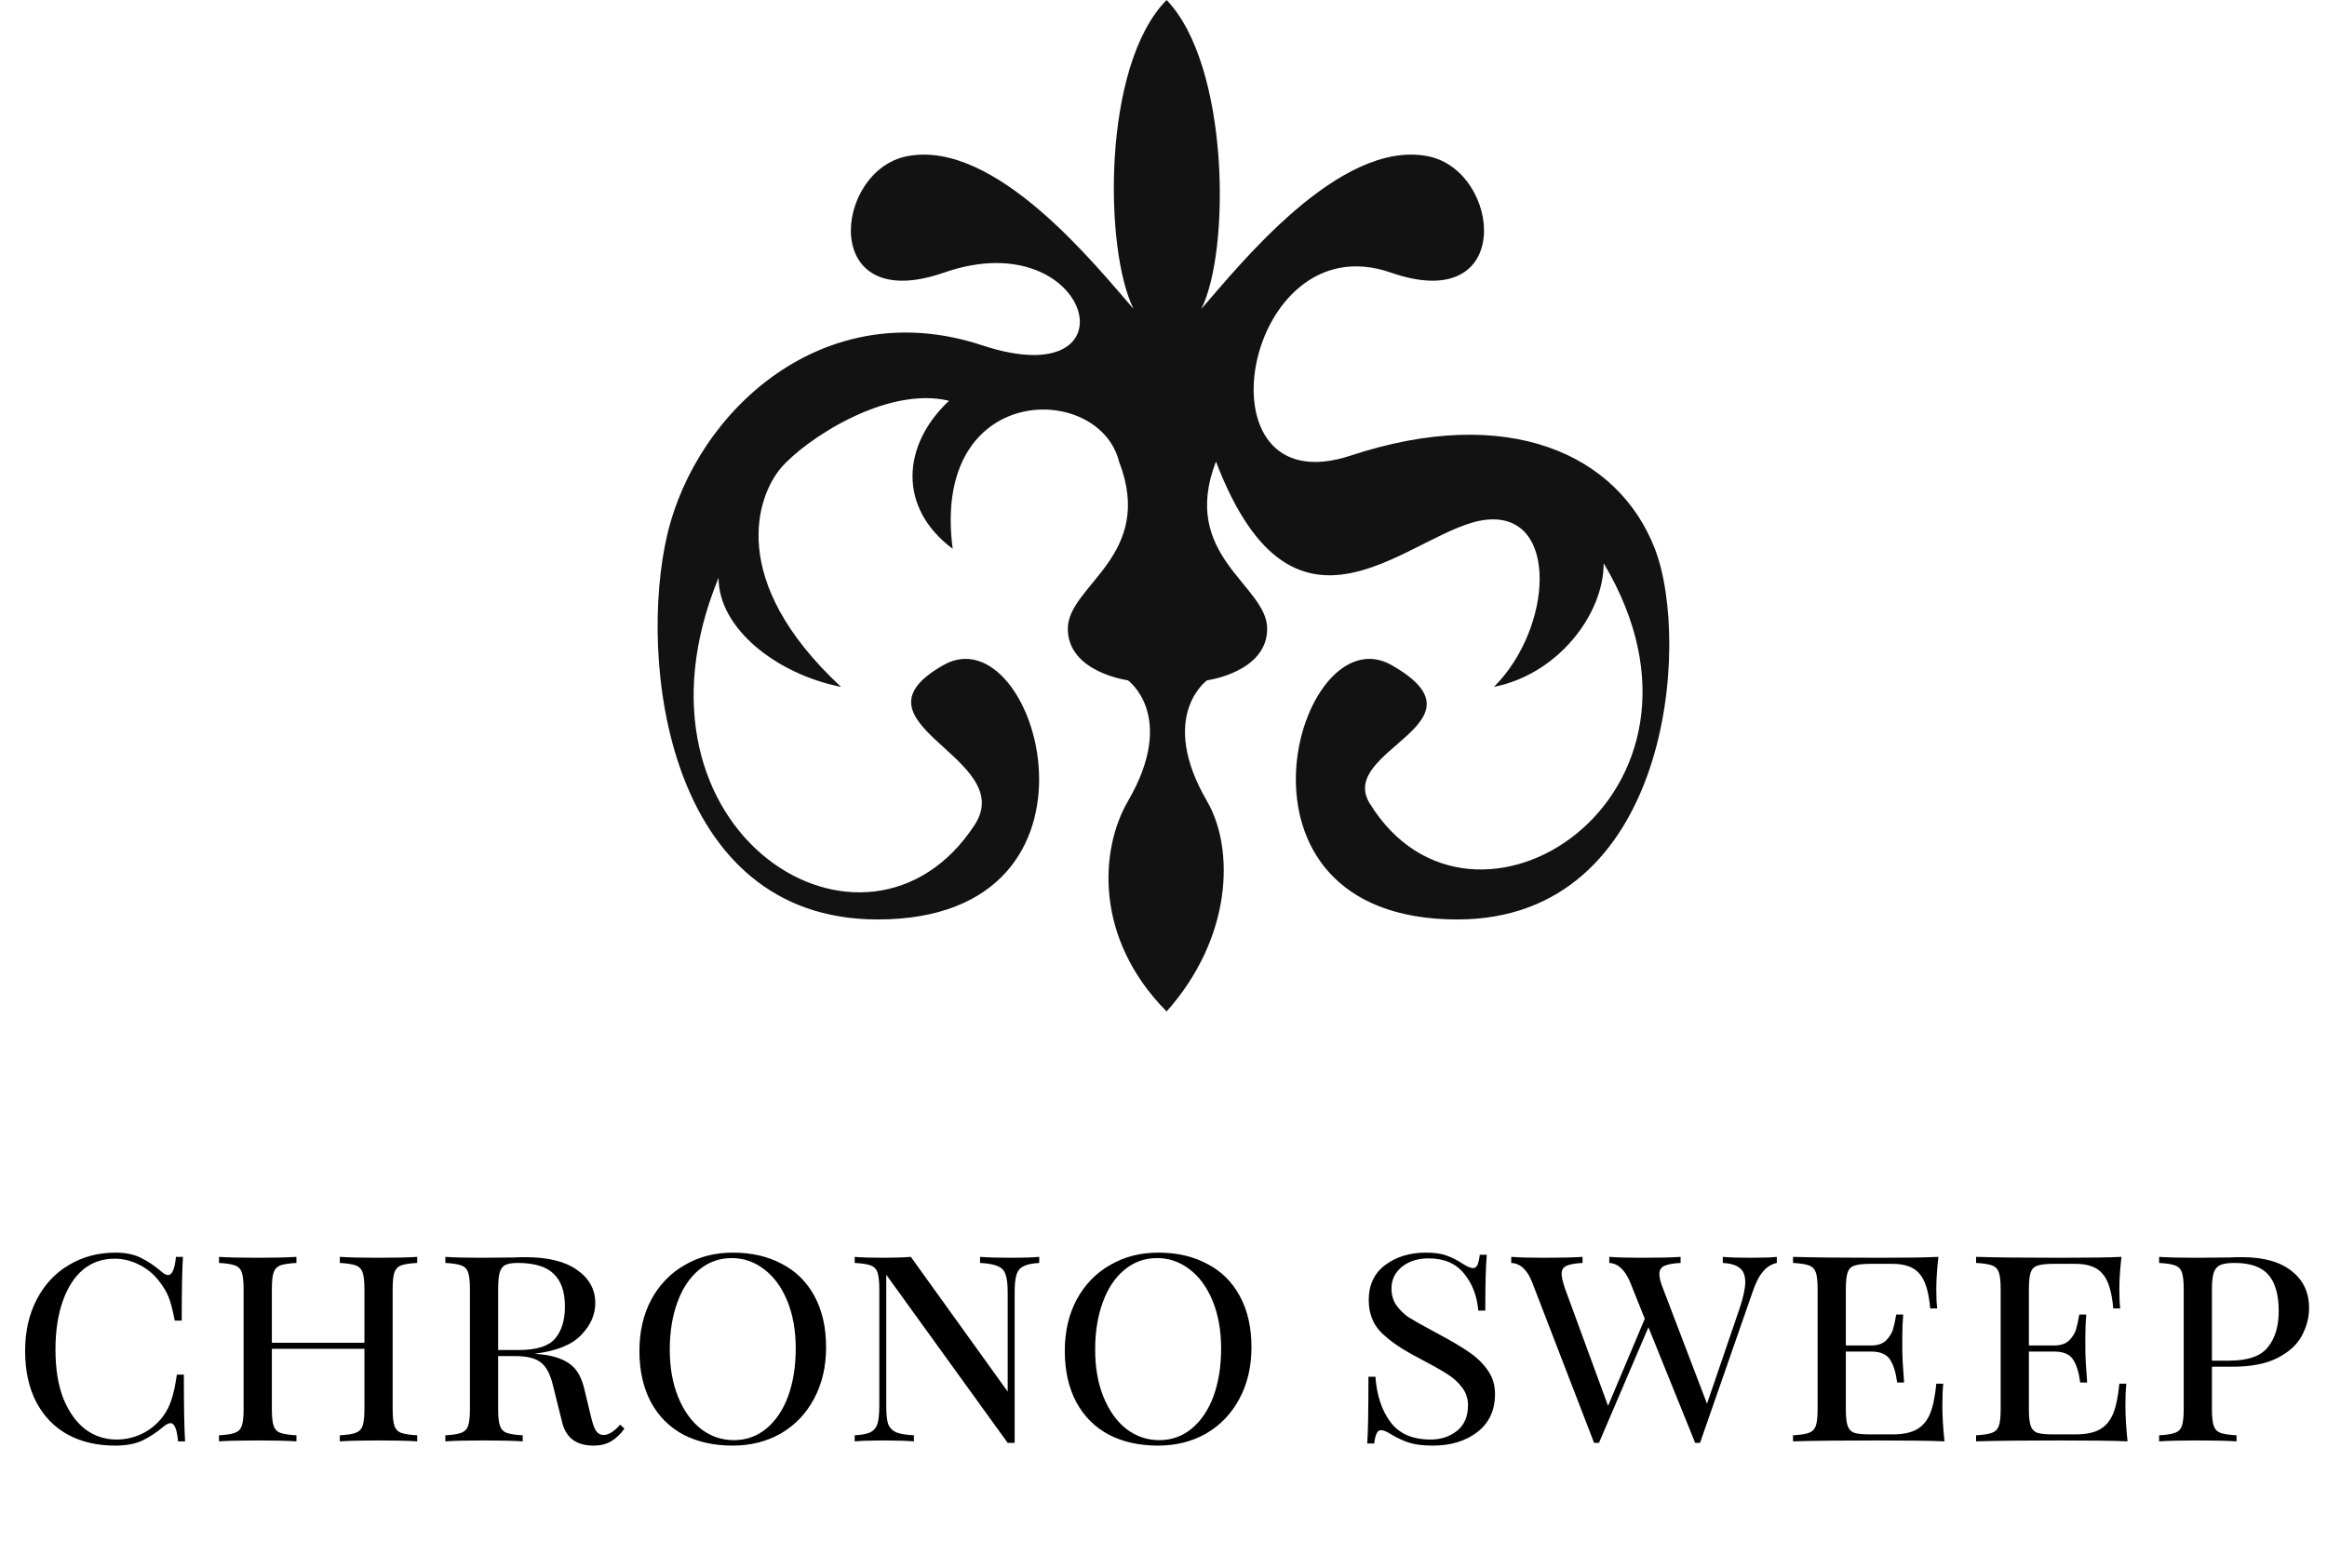<svg width="92" height="62" viewBox="0 0 92 62" fill="none" xmlns="http://www.w3.org/2000/svg">
<g clip-path="url(#clip0_2343_2842)">
<path d="M46.124 40C43.232 37.08 43.498 33.564 44.594 31.684C46.555 28.313 44.594 26.904 44.594 26.904C44.594 26.904 42.217 26.588 42.217 24.863C42.217 23.139 45.688 21.989 44.242 18.252C43.449 15.091 36.797 15.091 37.665 21.702C35.495 20.083 35.649 17.611 37.52 15.849C35.038 15.246 31.817 17.404 30.879 18.502C29.942 19.601 28.716 22.946 33.251 27.163C30.715 26.66 28.409 24.863 28.409 22.851C24.259 32.929 34.292 39.115 38.532 32.624C40.282 29.948 33.251 28.6 37.3 26.301C41.008 24.194 44.531 36.361 34.697 36.361C26.31 36.361 25.228 26.013 26.385 21.127C27.542 16.24 32.577 11.589 38.822 13.653C45.066 15.717 43.163 8.744 37.326 10.779C32.38 12.504 32.959 6.755 35.851 6.18C39.359 5.481 43.371 10.569 44.817 12.216C43.66 9.917 43.556 2.601 46.122 0C48.606 2.578 48.652 9.917 47.495 12.216C48.942 10.569 52.953 5.481 56.461 6.18C59.354 6.755 59.932 12.504 54.986 10.779C49.15 8.744 47.154 20.078 53.398 18.017C59.643 15.956 63.981 17.965 65.427 21.702C66.874 25.438 66.006 36.361 57.618 36.361C47.785 36.361 51.307 24.194 55.015 26.301C59.065 28.6 52.855 29.649 54.148 31.762C58.197 38.373 68.898 31.475 63.403 22.276C63.403 24.289 61.601 26.66 59.065 27.163C61.378 24.863 61.667 20.264 58.775 20.552C55.883 20.839 51.255 26.588 48.074 18.252C46.628 21.989 50.099 23.139 50.099 24.863C50.099 26.588 47.721 26.904 47.721 26.904C47.721 26.904 45.76 28.313 47.721 31.684C48.814 33.564 48.725 37.08 46.122 40H46.124Z" fill="#121212"/>
</g>
<path d="M4.569 49.536C4.961 49.536 5.293 49.604 5.565 49.74C5.837 49.868 6.121 50.06 6.417 50.316C6.505 50.388 6.581 50.424 6.645 50.424C6.805 50.424 6.909 50.184 6.957 49.704H7.233C7.201 50.184 7.185 51.024 7.185 52.224H6.909C6.829 51.808 6.749 51.5 6.669 51.3C6.589 51.1 6.469 50.896 6.309 50.688C6.085 50.392 5.817 50.168 5.505 50.016C5.193 49.856 4.865 49.776 4.521 49.776C4.049 49.776 3.637 49.92 3.285 50.208C2.941 50.496 2.673 50.912 2.481 51.456C2.289 52 2.193 52.64 2.193 53.376C2.193 54.128 2.297 54.772 2.505 55.308C2.721 55.836 3.009 56.24 3.369 56.52C3.737 56.792 4.149 56.928 4.605 56.928C4.957 56.928 5.293 56.852 5.613 56.7C5.941 56.54 6.217 56.312 6.441 56.016C6.593 55.808 6.705 55.588 6.777 55.356C6.857 55.124 6.929 54.792 6.993 54.36H7.269C7.269 55.616 7.285 56.496 7.317 57H7.041C7.017 56.752 6.981 56.572 6.933 56.46C6.885 56.34 6.821 56.28 6.741 56.28C6.677 56.28 6.597 56.316 6.501 56.388C6.197 56.644 5.901 56.84 5.613 56.976C5.325 57.104 4.973 57.168 4.557 57.168C3.845 57.168 3.221 57.024 2.685 56.736C2.149 56.44 1.733 56.012 1.437 55.452C1.141 54.884 0.993 54.208 0.993 53.424C0.993 52.656 1.145 51.98 1.449 51.396C1.753 50.804 2.177 50.348 2.721 50.028C3.265 49.7 3.881 49.536 4.569 49.536ZM16.495 49.944C16.207 49.96 15.995 49.992 15.86 50.04C15.732 50.088 15.643 50.18 15.595 50.316C15.547 50.452 15.524 50.672 15.524 50.976V55.728C15.524 56.032 15.547 56.252 15.595 56.388C15.643 56.524 15.732 56.616 15.86 56.664C15.995 56.712 16.207 56.744 16.495 56.76V57C16.16 56.976 15.648 56.964 14.96 56.964C14.319 56.964 13.812 56.976 13.435 57V56.76C13.723 56.744 13.931 56.712 14.059 56.664C14.195 56.616 14.287 56.524 14.335 56.388C14.383 56.252 14.408 56.032 14.408 55.728V53.34H10.748V55.728C10.748 56.032 10.771 56.252 10.819 56.388C10.867 56.524 10.956 56.616 11.084 56.664C11.22 56.712 11.431 56.744 11.72 56.76V57C11.351 56.976 10.844 56.964 10.195 56.964C9.507 56.964 8.995 56.976 8.659 57V56.76C8.947 56.744 9.155 56.712 9.283 56.664C9.419 56.616 9.511 56.524 9.559 56.388C9.607 56.252 9.631 56.032 9.631 55.728V50.976C9.631 50.672 9.607 50.452 9.559 50.316C9.511 50.18 9.419 50.088 9.283 50.04C9.155 49.992 8.947 49.96 8.659 49.944V49.704C8.995 49.728 9.507 49.74 10.195 49.74C10.835 49.74 11.344 49.728 11.72 49.704V49.944C11.431 49.96 11.22 49.992 11.084 50.04C10.956 50.088 10.867 50.18 10.819 50.316C10.771 50.452 10.748 50.672 10.748 50.976V53.1H14.408V50.976C14.408 50.672 14.383 50.452 14.335 50.316C14.287 50.18 14.195 50.088 14.059 50.04C13.931 49.992 13.723 49.96 13.435 49.944V49.704C13.803 49.728 14.312 49.74 14.96 49.74C15.648 49.74 16.16 49.728 16.495 49.704V49.944ZM24.687 56.496C24.535 56.712 24.359 56.88 24.159 57C23.967 57.112 23.735 57.168 23.463 57.168C22.791 57.168 22.379 56.864 22.227 56.256L21.855 54.756C21.743 54.308 21.575 54.008 21.351 53.856C21.135 53.704 20.811 53.628 20.379 53.628H19.695V55.728C19.695 56.032 19.719 56.252 19.767 56.388C19.815 56.524 19.903 56.616 20.031 56.664C20.167 56.712 20.379 56.744 20.667 56.76V57C20.299 56.976 19.791 56.964 19.143 56.964C18.455 56.964 17.943 56.976 17.607 57V56.76C17.895 56.744 18.103 56.712 18.231 56.664C18.367 56.616 18.459 56.524 18.507 56.388C18.555 56.252 18.579 56.032 18.579 55.728V50.976C18.579 50.672 18.555 50.452 18.507 50.316C18.459 50.18 18.367 50.088 18.231 50.04C18.103 49.992 17.895 49.96 17.607 49.944V49.704C17.943 49.728 18.431 49.74 19.071 49.74L20.295 49.728C20.431 49.72 20.587 49.716 20.763 49.716C21.659 49.716 22.343 49.884 22.815 50.22C23.295 50.556 23.535 50.992 23.535 51.528C23.535 51.992 23.347 52.416 22.971 52.8C22.603 53.184 21.995 53.428 21.147 53.532C21.307 53.548 21.443 53.564 21.555 53.58C21.979 53.644 22.315 53.772 22.563 53.964C22.811 54.156 22.987 54.464 23.091 54.888L23.355 55.98C23.419 56.26 23.487 56.46 23.559 56.58C23.639 56.692 23.739 56.748 23.859 56.748C24.059 56.748 24.279 56.612 24.519 56.34L24.687 56.496ZM20.463 49.944C20.247 49.944 20.083 49.972 19.971 50.028C19.867 50.084 19.795 50.184 19.755 50.328C19.715 50.472 19.695 50.688 19.695 50.976V53.388H20.499C21.203 53.388 21.683 53.24 21.939 52.944C22.203 52.64 22.335 52.212 22.335 51.66C22.335 51.084 22.187 50.656 21.891 50.376C21.603 50.088 21.127 49.944 20.463 49.944ZM28.977 49.536C29.712 49.536 30.357 49.684 30.909 49.98C31.468 50.268 31.901 50.696 32.205 51.264C32.508 51.824 32.66 52.496 32.66 53.28C32.66 54.048 32.501 54.728 32.181 55.32C31.869 55.904 31.433 56.36 30.872 56.688C30.312 57.008 29.677 57.168 28.965 57.168C28.229 57.168 27.581 57.024 27.02 56.736C26.468 56.44 26.041 56.012 25.736 55.452C25.433 54.884 25.28 54.208 25.28 53.424C25.28 52.656 25.436 51.98 25.748 51.396C26.069 50.804 26.509 50.348 27.069 50.028C27.628 49.7 28.265 49.536 28.977 49.536ZM28.928 49.752C28.441 49.752 28.009 49.908 27.633 50.22C27.265 50.524 26.98 50.952 26.78 51.504C26.581 52.048 26.48 52.672 26.48 53.376C26.48 54.088 26.593 54.716 26.817 55.26C27.041 55.804 27.345 56.224 27.729 56.52C28.113 56.808 28.541 56.952 29.012 56.952C29.5 56.952 29.928 56.8 30.297 56.496C30.672 56.184 30.96 55.756 31.16 55.212C31.36 54.66 31.46 54.032 31.46 53.328C31.46 52.616 31.349 51.988 31.125 51.444C30.901 50.9 30.596 50.484 30.212 50.196C29.828 49.9 29.401 49.752 28.928 49.752ZM41.087 49.944C40.807 49.96 40.599 50.004 40.464 50.076C40.328 50.14 40.236 50.252 40.188 50.412C40.139 50.564 40.115 50.792 40.115 51.096V57.06H39.84L35.039 50.412V55.608C35.039 55.92 35.063 56.152 35.111 56.304C35.167 56.456 35.272 56.568 35.423 56.64C35.575 56.704 35.812 56.744 36.132 56.76V57C35.843 56.976 35.435 56.964 34.907 56.964C34.428 56.964 34.056 56.976 33.791 57V56.76C34.072 56.744 34.279 56.704 34.416 56.64C34.551 56.568 34.644 56.456 34.691 56.304C34.739 56.144 34.764 55.912 34.764 55.608V50.976C34.764 50.672 34.739 50.452 34.691 50.316C34.644 50.18 34.551 50.088 34.416 50.04C34.288 49.992 34.08 49.96 33.791 49.944V49.704C34.056 49.728 34.428 49.74 34.907 49.74C35.34 49.74 35.708 49.728 36.011 49.704L39.84 55.032V51.096C39.84 50.784 39.812 50.552 39.755 50.4C39.708 50.248 39.608 50.14 39.456 50.076C39.303 50.004 39.068 49.96 38.748 49.944V49.704C39.035 49.728 39.444 49.74 39.971 49.74C40.452 49.74 40.824 49.728 41.087 49.704V49.944ZM45.794 49.536C46.53 49.536 47.174 49.684 47.726 49.98C48.286 50.268 48.718 50.696 49.022 51.264C49.326 51.824 49.478 52.496 49.478 53.28C49.478 54.048 49.318 54.728 48.998 55.32C48.686 55.904 48.25 56.36 47.69 56.688C47.13 57.008 46.494 57.168 45.782 57.168C45.046 57.168 44.398 57.024 43.838 56.736C43.286 56.44 42.858 56.012 42.554 55.452C42.25 54.884 42.098 54.208 42.098 53.424C42.098 52.656 42.254 51.98 42.566 51.396C42.886 50.804 43.326 50.348 43.886 50.028C44.446 49.7 45.082 49.536 45.794 49.536ZM45.746 49.752C45.258 49.752 44.826 49.908 44.45 50.22C44.082 50.524 43.798 50.952 43.598 51.504C43.398 52.048 43.298 52.672 43.298 53.376C43.298 54.088 43.41 54.716 43.634 55.26C43.858 55.804 44.162 56.224 44.546 56.52C44.93 56.808 45.358 56.952 45.83 56.952C46.318 56.952 46.746 56.8 47.114 56.496C47.49 56.184 47.778 55.756 47.978 55.212C48.178 54.66 48.278 54.032 48.278 53.328C48.278 52.616 48.166 51.988 47.942 51.444C47.718 50.9 47.414 50.484 47.03 50.196C46.646 49.9 46.218 49.752 45.746 49.752ZM56.37 49.536C56.722 49.536 56.998 49.576 57.198 49.656C57.406 49.728 57.618 49.836 57.834 49.98C58.01 50.092 58.146 50.148 58.242 50.148C58.314 50.148 58.37 50.108 58.41 50.028C58.45 49.94 58.482 49.804 58.506 49.62H58.782C58.742 50.036 58.722 50.772 58.722 51.828H58.446C58.398 51.252 58.21 50.764 57.882 50.364C57.562 49.964 57.094 49.764 56.478 49.764C56.054 49.764 55.702 49.876 55.422 50.1C55.15 50.324 55.014 50.608 55.014 50.952C55.014 51.2 55.074 51.416 55.194 51.6C55.322 51.784 55.482 51.944 55.674 52.08C55.874 52.208 56.154 52.368 56.514 52.56L56.91 52.776C57.406 53.04 57.802 53.276 58.098 53.484C58.402 53.692 58.646 53.932 58.83 54.204C59.014 54.468 59.106 54.776 59.106 55.128C59.106 55.776 58.87 56.28 58.398 56.64C57.934 56.992 57.35 57.168 56.646 57.168C56.262 57.168 55.946 57.128 55.698 57.048C55.458 56.968 55.226 56.86 55.002 56.724C54.826 56.612 54.69 56.556 54.594 56.556C54.522 56.556 54.466 56.6 54.426 56.688C54.386 56.768 54.354 56.9 54.33 57.084H54.054C54.086 56.692 54.102 55.812 54.102 54.444H54.378C54.434 55.188 54.634 55.788 54.978 56.244C55.322 56.7 55.85 56.928 56.562 56.928C56.962 56.928 57.306 56.816 57.594 56.592C57.89 56.36 58.038 56.02 58.038 55.572C58.038 55.308 57.962 55.076 57.81 54.876C57.658 54.668 57.454 54.484 57.198 54.324C56.942 54.164 56.586 53.964 56.13 53.724C55.474 53.388 54.974 53.052 54.63 52.716C54.286 52.38 54.114 51.944 54.114 51.408C54.114 50.816 54.33 50.356 54.762 50.028C55.202 49.7 55.738 49.536 56.37 49.536ZM69.204 49.74C69.708 49.74 70.056 49.728 70.248 49.704V49.944C70.032 49.992 69.848 50.108 69.696 50.292C69.544 50.468 69.404 50.748 69.276 51.132L67.212 57.06H67.02L65.172 52.488L63.216 57.06H63.024L60.576 50.712C60.384 50.216 60.108 49.96 59.748 49.944V49.704C60.068 49.728 60.496 49.74 61.032 49.74C61.72 49.74 62.232 49.728 62.568 49.704V49.944C62.264 49.96 62.048 50 61.92 50.064C61.8 50.12 61.74 50.224 61.74 50.376C61.74 50.496 61.784 50.688 61.872 50.952L63.576 55.596L65.028 52.152L64.452 50.712C64.244 50.216 63.968 49.96 63.624 49.944V49.704C63.952 49.728 64.38 49.74 64.908 49.74C65.596 49.74 66.108 49.728 66.444 49.704V49.944C66.14 49.96 65.924 50 65.796 50.064C65.668 50.12 65.604 50.228 65.604 50.388C65.604 50.524 65.652 50.712 65.748 50.952L67.488 55.512L68.772 51.756C68.924 51.308 69 50.956 69 50.7C69 50.436 68.924 50.248 68.772 50.136C68.628 50.024 68.408 49.96 68.112 49.944V49.704C68.352 49.728 68.716 49.74 69.204 49.74ZM76.793 55.584C76.793 56 76.821 56.472 76.877 57C76.357 56.976 75.481 56.964 74.249 56.964C72.769 56.964 71.649 56.976 70.889 57V56.76C71.177 56.744 71.385 56.712 71.513 56.664C71.649 56.616 71.741 56.524 71.789 56.388C71.837 56.252 71.861 56.032 71.861 55.728V50.976C71.861 50.672 71.837 50.452 71.789 50.316C71.741 50.18 71.649 50.088 71.513 50.04C71.385 49.992 71.177 49.96 70.889 49.944V49.704C71.649 49.728 72.769 49.74 74.249 49.74C75.369 49.74 76.165 49.728 76.637 49.704C76.581 50.184 76.553 50.616 76.553 51C76.553 51.312 76.565 51.56 76.589 51.744H76.313C76.257 51.088 76.117 50.632 75.893 50.376C75.677 50.112 75.321 49.98 74.825 49.98H73.949C73.661 49.98 73.449 50.004 73.313 50.052C73.185 50.092 73.097 50.18 73.049 50.316C73.001 50.452 72.977 50.672 72.977 50.976V53.208H73.973C74.229 53.208 74.425 53.144 74.561 53.016C74.697 52.88 74.789 52.736 74.837 52.584C74.885 52.424 74.929 52.224 74.969 51.984H75.245C75.221 52.256 75.209 52.552 75.209 52.872V53.328C75.209 53.64 75.233 54.088 75.281 54.672H75.005C74.957 54.288 74.865 53.988 74.729 53.772C74.593 53.556 74.341 53.448 73.973 53.448H72.977V55.728C72.977 56.032 73.001 56.252 73.049 56.388C73.097 56.524 73.185 56.616 73.313 56.664C73.449 56.704 73.661 56.724 73.949 56.724H74.825C75.225 56.724 75.541 56.66 75.773 56.532C76.005 56.404 76.181 56.2 76.301 55.92C76.421 55.632 76.505 55.232 76.553 54.72H76.829C76.805 54.936 76.793 55.224 76.793 55.584ZM84.03 55.584C84.03 56 84.058 56.472 84.114 57C83.594 56.976 82.718 56.964 81.486 56.964C80.006 56.964 78.886 56.976 78.126 57V56.76C78.414 56.744 78.622 56.712 78.75 56.664C78.886 56.616 78.978 56.524 79.026 56.388C79.074 56.252 79.098 56.032 79.098 55.728V50.976C79.098 50.672 79.074 50.452 79.026 50.316C78.978 50.18 78.886 50.088 78.75 50.04C78.622 49.992 78.414 49.96 78.126 49.944V49.704C78.886 49.728 80.006 49.74 81.486 49.74C82.606 49.74 83.402 49.728 83.874 49.704C83.818 50.184 83.79 50.616 83.79 51C83.79 51.312 83.802 51.56 83.826 51.744H83.55C83.494 51.088 83.354 50.632 83.13 50.376C82.914 50.112 82.558 49.98 82.062 49.98H81.186C80.898 49.98 80.686 50.004 80.55 50.052C80.422 50.092 80.334 50.18 80.286 50.316C80.238 50.452 80.214 50.672 80.214 50.976V53.208H81.21C81.466 53.208 81.662 53.144 81.798 53.016C81.934 52.88 82.026 52.736 82.074 52.584C82.122 52.424 82.166 52.224 82.206 51.984H82.482C82.458 52.256 82.446 52.552 82.446 52.872V53.328C82.446 53.64 82.47 54.088 82.518 54.672H82.242C82.194 54.288 82.102 53.988 81.966 53.772C81.83 53.556 81.578 53.448 81.21 53.448H80.214V55.728C80.214 56.032 80.238 56.252 80.286 56.388C80.334 56.524 80.422 56.616 80.55 56.664C80.686 56.704 80.898 56.724 81.186 56.724H82.062C82.462 56.724 82.778 56.66 83.01 56.532C83.242 56.404 83.418 56.2 83.538 55.92C83.658 55.632 83.742 55.232 83.79 54.72H84.066C84.042 54.936 84.03 55.224 84.03 55.584ZM87.451 54.048V55.728C87.451 56.032 87.475 56.252 87.523 56.388C87.571 56.524 87.659 56.616 87.787 56.664C87.923 56.712 88.135 56.744 88.423 56.76V57C88.055 56.976 87.547 56.964 86.899 56.964C86.211 56.964 85.699 56.976 85.363 57V56.76C85.651 56.744 85.859 56.712 85.987 56.664C86.123 56.616 86.215 56.524 86.263 56.388C86.311 56.252 86.335 56.032 86.335 55.728V50.976C86.335 50.672 86.311 50.452 86.263 50.316C86.215 50.18 86.123 50.088 85.987 50.04C85.859 49.992 85.651 49.96 85.363 49.944V49.704C85.699 49.728 86.187 49.74 86.827 49.74L88.123 49.728C88.275 49.72 88.447 49.716 88.639 49.716C89.495 49.716 90.151 49.9 90.607 50.268C91.063 50.628 91.291 51.112 91.291 51.72C91.291 52.104 91.195 52.472 91.003 52.824C90.819 53.176 90.499 53.468 90.043 53.7C89.595 53.932 88.999 54.048 88.255 54.048H87.451ZM88.339 49.944C88.091 49.944 87.903 49.972 87.775 50.028C87.655 50.084 87.571 50.184 87.523 50.328C87.475 50.472 87.451 50.688 87.451 50.976V53.808H88.135C88.871 53.808 89.379 53.632 89.659 53.28C89.947 52.928 90.091 52.452 90.091 51.852C90.091 51.204 89.955 50.724 89.683 50.412C89.411 50.1 88.963 49.944 88.339 49.944Z" fill="black"/>
<defs>
<clipPath id="clip0_2343_2842">
<rect width="40" height="40" fill="white" transform="translate(26)"/>
</clipPath>
</defs>
</svg>
